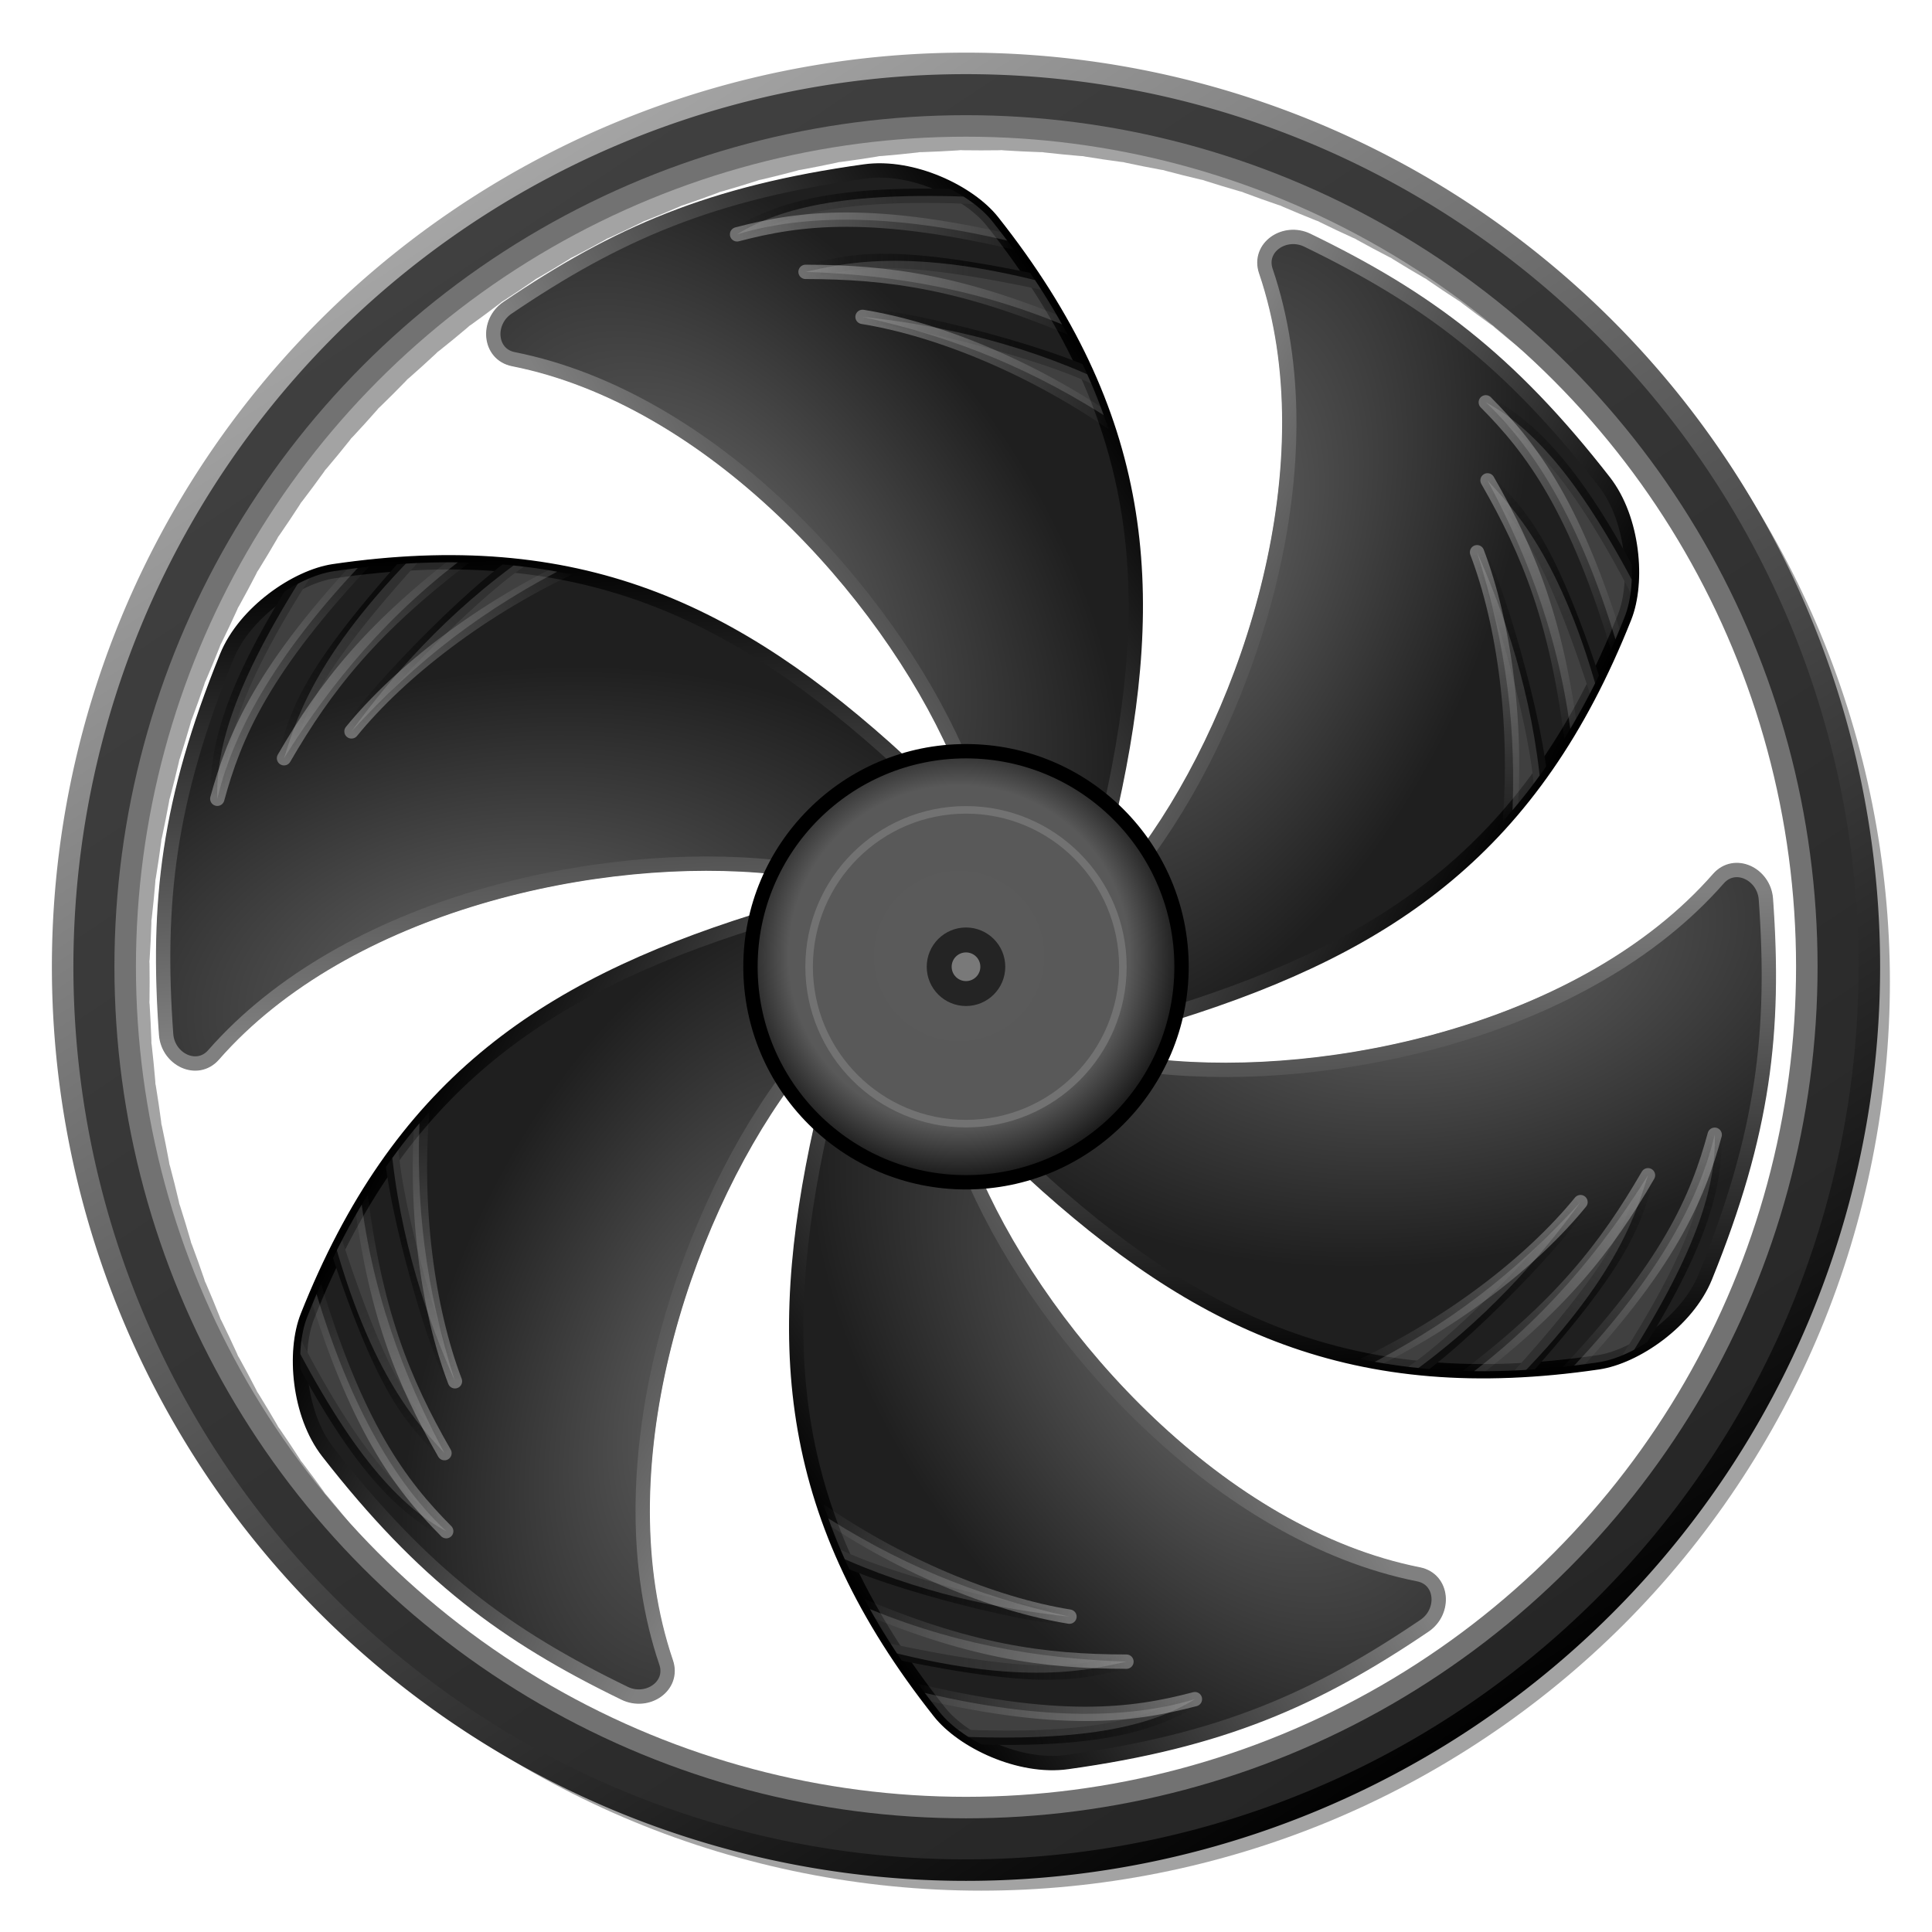 <svg height="256" width="256" xmlns="http://www.w3.org/2000/svg" xmlns:xlink="http://www.w3.org/1999/xlink">
  <defs>
    <radialGradient id="radialGradient933" cx="164.513" cy="183.845" gradientTransform="matrix(.869 1.087 -.652 .521 139.825 -91.233)" gradientUnits="userSpaceOnUse" r="52.346">
      <stop offset="0" stop-color="#666"/>
      <stop offset="1" stop-color="#1f1f1f"/>
    </radialGradient>
    <clipPath id="clipPath52">
      <path d="m107.814 150.223c-6.846 30.818-4.775 54.833 16.484 81.713 3.264 4.127 11.19 7.793 17.807 6.996 21.736-2.617 42.496-11.367 58.621-26.264 2.585-2.388 2.59-6.489-.832-7.168-27.556-5.468-56.903-25.565-66.832-47.912-1.671.302-3.365.461-5.062.477-7.469-.016-14.665-2.811-20.186-7.842z"/>
    </clipPath>
    <linearGradient id="linearGradient54" gradientUnits="userSpaceOnUse" x1="142.432" x2="106.385" y1="218.645" y2="202.971">
      <stop offset="0" stop-color="#fff" stop-opacity=".334"/>
      <stop offset="1" stop-color="#fff" stop-opacity="0"/>
    </linearGradient>
    <linearGradient id="linearGradient56" gradientUnits="userSpaceOnUse" x1="150.381" x2="112.183" y1="224.924" y2="216.559">
      <stop offset="0" stop-color="#fff" stop-opacity=".329"/>
      <stop offset="1" stop-color="#fff" stop-opacity="0"/>
    </linearGradient>
    <linearGradient id="linearGradient58" gradientUnits="userSpaceOnUse" x1="159.93" x2="119.617" y1="230.156" y2="228.637">
      <stop offset="0" stop-color="#fff" stop-opacity=".335"/>
      <stop offset="1" stop-color="#fff" stop-opacity="0"/>
    </linearGradient>
    <linearGradient id="linearGradient61" gradientUnits="userSpaceOnUse" x1="121.045" x2="142.432" y1="214.267" y2="218.645">
      <stop offset="0" stop-color="#0e0e0e"/>
      <stop offset="1" stop-color="#0e0e0e" stop-opacity="0"/>
    </linearGradient>
    <linearGradient id="linearGradient63" gradientUnits="userSpaceOnUse" x1="127.393" x2="150.381" y1="225.424" y2="224.924">
      <stop offset="0" stop-color="#0c0c0c"/>
      <stop offset="1" stop-color="#0c0c0c" stop-opacity="0"/>
    </linearGradient>
    <linearGradient id="linearGradient65" gradientUnits="userSpaceOnUse" x1="137.363" x2="159.93" y1="235.549" y2="230.156">
      <stop offset="0" stop-color="#0d0d0d"/>
      <stop offset="1" stop-color="#0d0d0d" stop-opacity="0"/>
    </linearGradient>
    <radialGradient id="radialGradient2" cx="127.087" cy="126.673" gradientUnits="userSpaceOnUse" r="29.51">
      <stop offset="0" stop-color="#5a5a5a"/>
      <stop offset=".765" stop-color="#595959"/>
      <stop offset="1" stop-color="#191919"/>
    </radialGradient>
    <linearGradient id="linearGradient8" gradientUnits="userSpaceOnUse" x1="200.473" x2="59.413" y1="231.693" y2="20.601">
      <stop offset="0" stop-color="#252525"/>
      <stop offset="1" stop-color="#414141"/>
    </linearGradient>
    <linearGradient id="linearGradient14" gradientUnits="userSpaceOnUse" x1="68.649" x2="201.432" y1="20.578" y2="228.219">
      <stop offset="0" stop-color="#a6a6a6"/>
      <stop offset="1"/>
    </linearGradient>
    <linearGradient id="linearGradient17" gradientUnits="userSpaceOnUse" x1="124.745" x2="180.501" y1="234.853" y2="199.284">
      <stop offset="0"/>
      <stop offset="1" stop-color="#808080"/>
    </linearGradient>
    <filter id="filter2" color-interpolation-filters="sRGB" height="1.096" width="1.096" x="-.048" y="-.048">
      <feGaussianBlur stdDeviation="1.821"/>
    </filter>
    <filter id="filter5" color-interpolation-filters="sRGB" height="1.096" width="1.096" x="-.048" y="-.048">
      <feGaussianBlur stdDeviation="4.817"/>
    </filter>
  </defs>
  <g id="g933" stroke-width="2" transform="matrix(.95 0 0 .95 6.4 6.5)">
    <path d="m107.424 149.371a.937.937 0 0 0 -.525.648c-6.877 30.957-4.744 55.428 16.666 82.498 1.775 2.244 4.682 4.273 8.023 5.672s7.121 2.16 10.646 1.67c21.58-3.001 34.847-8.745 50.244-19.174 1.745-1.182 2.545-3.136 2.367-4.938-.178-1.801-1.448-3.51-3.543-3.926-27.084-5.374-51.323-32.052-61.135-54.135a.937.937 0 0 0 -.756-.551c-8.557-.937-14.07-3.92-21.152-7.738a.937.937 0 0 0 -.836-.027z" filter="url(#filter2)" opacity=".6"/>
    <path d="m107.814 150.223c-6.846 30.818-4.775 54.833 16.484 81.713 3.264 4.127 11.206 7.914 17.807 6.996 21.471-2.986 34.524-8.642 49.848-19.021 2.914-1.973 2.59-6.489-.832-7.168-27.556-5.468-51.882-32.327-61.81-54.674-8.73-.955-14.415-4.028-21.497-7.846z" fill="url(#radialGradient933)" stroke="url(#linearGradient17)" stroke-width="2"/>
    <g clip-path="url(#clipPath52)" stroke-width="2">
      <path d="m124.161 235.236c21.906 1.25 29.756-1.609 35.769-5.08" fill="none" stroke="url(#linearGradient65)" stroke-width="2"/>
      <path d="m115.143 222.933c24.677 5.45 28.83 3.259 35.238 1.991" fill="none" stroke="url(#linearGradient63)" stroke-width="2"/>
      <path d="m109.043 209.709c8.375 4.377 30.308 9.568 33.389 8.936" fill="none" stroke="url(#linearGradient61)" stroke-width="2"/>
      <path d="m107.063 203.829 1.98 5.88c12.451 5.819 24.35 7.978 33.389 8.936-13.39-2.978-24.166-7.501-35.368-14.815z" fill="#fff" opacity=".15"/>
      <path d="m112.183 216.559c13.25 5.882 25.862 7.948 38.199 8.365-4.51.947-14.18 3.797-35.238-1.991z" fill="#fff" opacity=".15"/>
      <path d="m119.617 228.637c15.943 4.062 29.519 4.763 40.313 1.519-6.115 3.793-15.752 6.199-35.769 5.08z" fill="#fff" opacity=".15"/>
      <path d="m106.385 202.971c12.022 8.547 25.523 13.973 36.047 15.674" fill="none" stroke="url(#linearGradient54)" stroke-linecap="round" stroke-width="2"/>
      <path d="m150.381 224.924c-11.531-.025-22.013-1.388-38.199-8.365" fill="none" stroke="url(#linearGradient56)" stroke-linecap="round" stroke-width="2"/>
      <path d="m119.617 228.637c21.419 5.211 31.611 3.804 40.313 1.519" fill="none" stroke="url(#linearGradient58)" stroke-linecap="round" stroke-width="2"/>
    </g>
  </g>
  <use transform="matrix(.5 -.866 .866 .5 -46.938 174.901)" xlink:href="#g933"/>
  <use transform="matrix(-.5 -.866 .866 -.5 81.062 303.001)" xlink:href="#g933"/>
  <use transform="matrix(-1 0 -0 -1 256 256.2)" xlink:href="#g933"/>
  <use transform="matrix(-.5 .866 -.866 -.5 302.938 81.299)" xlink:href="#g933"/>
  <use transform="matrix(.5 .866 -.866 .5 174.938 -46.801)" xlink:href="#g933"/>
  <path d="m128 7.68c-15.763-0-31.521 3.134-46.084 9.166-14.563 6.032-27.922 14.957-39.068 26.104-11.146 11.146-20.071 24.503-26.104 39.066-6.032 14.563-9.166 30.321-9.166 46.084-0 15.763 3.134 31.521 9.166 46.084 6.032 14.563 14.957 27.922 26.104 39.068s24.505 20.071 39.068 26.104c14.563 6.032 30.321 9.166 46.084 9.166 15.763 0 31.521-3.134 46.084-9.166 14.563-6.032 27.922-14.957 39.068-26.104s20.071-24.505 26.104-39.068 9.166-30.321 9.166-46.084c-0-15.763-3.134-31.521-9.166-46.084s-14.957-27.92-26.104-39.066c-11.146-11.146-24.505-20.071-39.068-26.104-14.563-6.032-30.321-9.166-46.084-9.166zm0 10.246c5.408-0.0.005-.133 5.406.133 5.402.265.011-.132 5.393.398 5.382.53.018-.131 5.367.662 5.35.794.024-.131 5.328.924 5.304 1.055.029-.128 5.275 1.186 5.246 1.314.038-.128 5.213 1.441 5.175 1.57.043-.125 5.135 1.697 5.092 1.822.049-.124 5.045 1.945 4.996 2.07.054-.121 4.943 2.191 4.889 2.312.061-.118 4.83 2.432 4.769 2.549.066-.114 4.705 2.666 4.639 2.78.072-.112 4.568 2.893 4.497 3.005.078-.108 4.422 3.113 4.344 3.222.081-.103 4.262 3.328 4.18 3.431.089-.101 4.096 3.531 4.007 3.632.092-.096 3.916 3.729 3.824 3.824.097-.091 3.729 3.916 3.632 4.007.1-.085 3.531 4.096 3.431 4.18.107-.082 3.328 4.262 3.222 4.344.109-.075 3.113 4.422 3.005 4.497.112-.07 2.893 4.568 2.78 4.639.117-.064 2.666 4.705 2.549 4.769.119-.059 2.432 4.83 2.312 4.889.122-.053 2.191 4.943 2.07 4.996.123-.047 1.945 5.045 1.822 5.092.127-.04 1.697 5.135 1.57 5.175.127-.033 1.441 5.213 1.314 5.246.131-.029 1.186 5.275 1.055 5.304.13-.021.924 5.328.794 5.35.132-.015.662 5.367.53 5.382.133-.009.398 5.393.265 5.402.133-.002.133 5.406 0 5.408.133.005-.133 5.406-.265 5.402.132.011-.398 5.393-.53 5.382.131.018-.662 5.367-.794 5.35.131.024-.924 5.328-1.055 5.304.128.029-1.186 5.275-1.314 5.246.128.038-1.441 5.213-1.57 5.175.125.043-1.697 5.135-1.822 5.092.124.049-1.945 5.045-2.07 4.996.121.054-2.191 4.943-2.312 4.889.118.061-2.432 4.83-2.549 4.769.114.066-2.666 4.705-2.78 4.639.112.072-2.893 4.568-3.005 4.497.108.078-3.113 4.422-3.222 4.344.103.081-3.328 4.262-3.431 4.18.101.089-3.531 4.096-3.632 4.007.096.092-3.729 3.916-3.824 3.824.091.097-3.916 3.729-4.007 3.632.085.1-4.096 3.531s.082.107-4.262 3.328c-4.344 3.222.075.109-4.422 3.113-4.497 3.005.07.112-4.568 2.893-4.639 2.78.064.117-4.705 2.666-4.769 2.549.059.119-4.83 2.432-4.889 2.312.053.122-4.943 2.191-4.996 2.07.047.123-5.045 1.945-5.092 1.822.04.127-5.135 1.697-5.175 1.57.033.127-5.213 1.441-5.246 1.314.029.131-5.275 1.186-5.304 1.055.021.13-5.328.924-5.35.794.015.132-5.367.662-5.382.53.009.133-5.393.398-5.402.265.002.133-5.406.133-5.408 0-.005.133-5.406-.133-5.402-.265-.011.132-5.393-.398-5.382-.53-.018.131-5.367-.662-5.35-.794-.024.131-5.328-.924-5.304-1.055-.029.128-5.275-1.186-5.246-1.314-.038.128-5.213-1.441-5.175-1.57-.043.125-5.135-1.697s-.049.124-5.045-1.945c-4.996-2.07-.055.121-4.943-2.191-4.889-2.312-.061.118-4.83-2.432-4.769-2.549-.066.114-4.705-2.666-4.639-2.78-.072.112-4.568-2.893-4.497-3.005-.078.108-4.422-3.113-4.344-3.222-.081.103-4.262-3.328-4.18-3.431-.089.101-4.096-3.531-4.007-3.632-.092.096-3.916-3.729-3.824-3.824-.097.091-3.729-3.916-3.632-4.007-.1.085-3.531-4.096-3.431-4.181-.107.082-3.328-4.262-3.222-4.344-.109.075-3.113-4.422-3.005-4.497-.112.07-2.893-4.568-2.78-4.639-.117.064-2.666-4.705-2.549-4.769-.119.059-2.432-4.83-2.312-4.889-.122.053-2.191-4.943-2.07-4.996-.123.047-1.945-5.045-1.822-5.092-.127.04-1.697-5.135-1.57-5.175-.127.033-1.441-5.213-1.314-5.246-.131.029-1.186-5.275-1.055-5.304-.13.021-.924-5.328-.794-5.35-.132.015-.662-5.367-.53-5.382-.133.009-.398-5.393-.265-5.402-.133.002-.133-5.406-0-5.408-.133-.005.133-5.406.265-5.402-.132-.011.398-5.393.53-5.382-.131-.018.662-5.367.794-5.35-.131-.024.924-5.328 1.055-5.304-.128-.029 1.186-5.275 1.314-5.246-.128-.038 1.441-5.213 1.57-5.175-.125-.043 1.697-5.135 1.822-5.092-.124-.049 1.945-5.045 2.07-4.996-.121-.055 2.191-4.943 2.312-4.889-.118-.061 2.432-4.83 2.549-4.769-.114-.066 2.666-4.705 2.78-4.639-.112-.072 2.893-4.568 3.005-4.497-.108-.078 3.113-4.422 3.222-4.344-.103-.081 3.328-4.262 3.431-4.18-.101-.089 3.531-4.096 3.632-4.007-.096-.092 3.729-3.916 3.824-3.824-.091-.097 3.916-3.729 4.007-3.632-.085-.1 4.096-3.531 4.18-3.431-.082-.107 4.262-3.328 4.344-3.222-.075-.109 4.422-3.113 4.497-3.005-.07-.112 4.568-2.893 4.639-2.78-.064-.117 4.705-2.666 4.769-2.549-.059-.119 4.83-2.432s-.053-.122 4.943-2.191c4.996-2.07-.047-.123 5.045-1.945 5.092-1.822-.04-.127 5.135-1.697 5.175-1.57-.033-.127 5.213-1.441 5.246-1.314-.029-.131 5.275-1.186 5.304-1.055-.021-.13 5.328-.924 5.35-.794-.015-.132 5.367-.662 5.382-.53-.009-.133 5.393-.398 5.402-.265-.002-.133 5.406-.133z" filter="url(#filter5)" opacity=".6" transform="translate(2 2)"/>
  <circle cx="128" cy="128.1" fill="url(#radialGradient2)" r="28.56" stroke="#000" stroke-linejoin="round" stroke-width="1.9"/>
  <circle cx="128" cy="128.1" fill="none" r="20.788" stroke="#727272" stroke-linejoin="round"/>
  <circle cx="128" cy="128.1" opacity=".6" r="5.203"/>
  <ellipse cx="128" cy="128.1" fill="#b3b3b3" opacity=".6" rx="1.9" ry="1.9"/>
  <path d="m128 9.401a118.698 118.698 0 0 0 -118.699 118.699 118.698 118.698 0 0 0 118.699 118.699 118.698 118.698 0 0 0 118.699-118.699 118.698 118.698 0 0 0 -118.699-118.699zm0 6.803a111.896 111.896 0 0 1 111.896 111.896 111.896 111.896 0 0 1 -111.896 111.896 111.896 111.896 0 0 1 -111.896-111.896 111.896 111.896 0 0 1 111.896-111.896z" fill="url(#linearGradient8)"/>
  <path d="m128 8.4a119.7 119.7 0 0 0 -119.7 119.7 119.7 119.7 0 0 0 119.7 119.7 119.7 119.7 0 0 0 119.7-119.7 119.7 119.7 0 0 0 -119.7-119.7z" fill="none" stroke="url(#linearGradient14)" stroke-linejoin="round" stroke-width="2.85"/>
  <circle cx="128" cy="128.1" fill="none" r="111.413" stroke="#727272" stroke-linecap="round" stroke-linejoin="round" stroke-width="2.85"/>
</svg>
